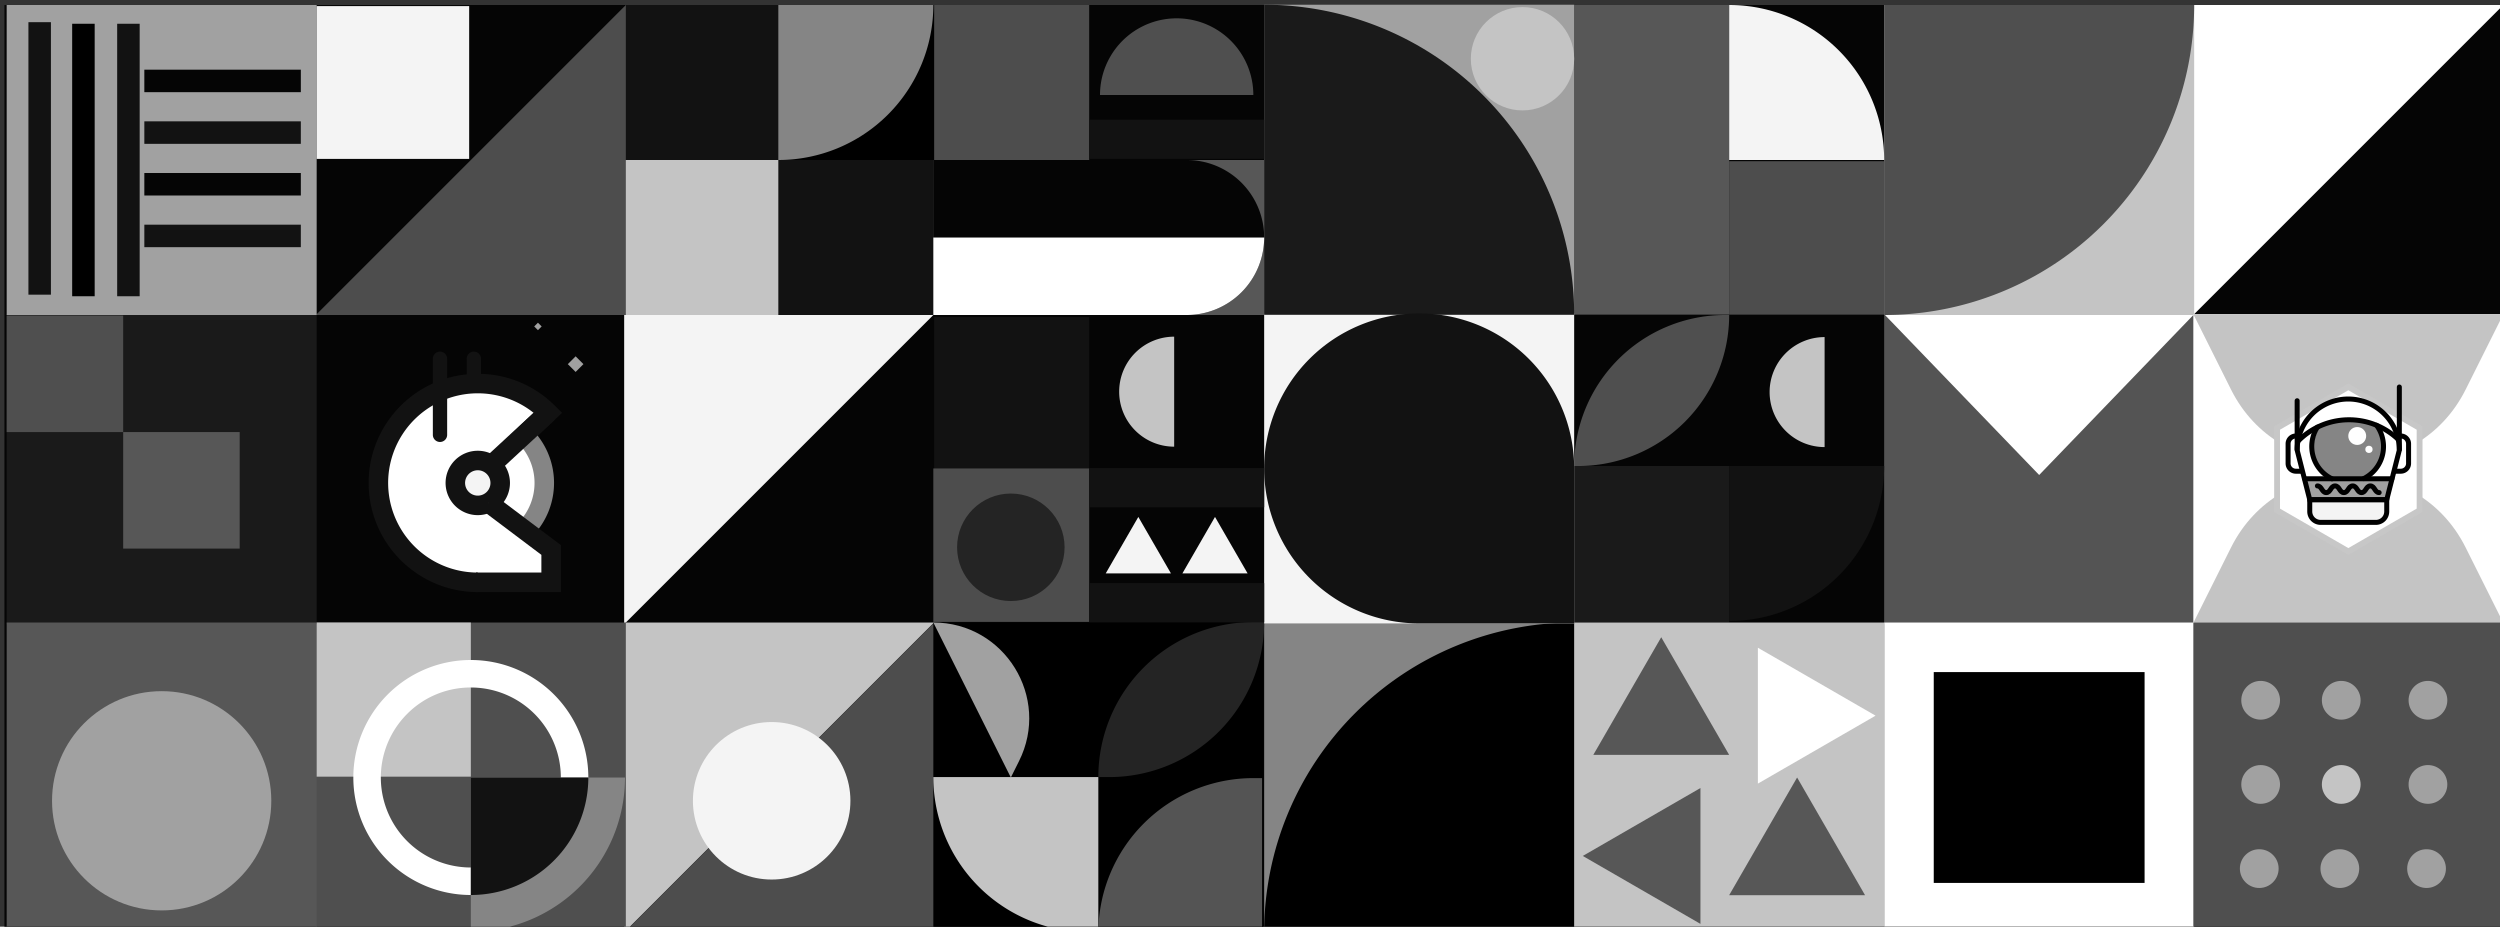 <svg xmlns="http://www.w3.org/2000/svg" id="Layer_1" data-name="Layer 1" viewBox="0 0 3000 1112"><rect x="0" y="0" width="3000" height="1112" fill="#333333" stroke="none"/><title>h6</title><g id="v2"><rect width="2999.61" height="1112" x="5.32" y="6" fill="#050505"/><polygon fill="#fff" points="2632 378 2632 6 3004 6 2632 378"/><rect width="372" height="372" x="2261" y="377" fill="#545454"/><polygon fill="#fff" points="2447 570 2261 377 2633 377 2447 570"/><rect width="372" height="372" x="2261" y="6" fill="#c4c4c4"/><path fill="#4f4f4f" d="M2261,6h372a0,0,0,0,1,0,0V6a372,372,0,0,1-372,372h0a0,0,0,0,1,0,0V6A0,0,0,0,1,2261,6Z"/><rect width="372" height="372" x="2632" y="377" fill="#fff"/><path fill="#c4c4c4" d="M2677.24,467.479,2632,377h372l-45.24,90.479C2900.764,583.472,2735.236,583.472,2677.24,467.479Z"/><path fill="#c4c4c4" d="M2677.24,656.995,2632,747.474h372l-45.24-90.479C2900.764,541.002,2735.236,541.002,2677.24,656.995Z"/><polygon fill="#fff" stroke="#c7c7c7" stroke-miterlimit="10" stroke-width="7" points="2732.487 513.629 2732.487 612.371 2818 661.742 2903.513 612.371 2903.513 513.629 2818 464.258 2732.487 513.629"/><polygon fill="#a1a1a1" points="2765.632 574.55 2862.055 574.55 2870.226 577.668 2864.08 599.672 2771.7 599.672 2765.632 574.55"/><path fill="#f4f4f4" stroke="#000" stroke-linecap="round" stroke-miterlimit="10" stroke-width="6" d="M2851.022,626.87h-66.263A13.059,13.059,0,0,1,2771.7,613.811V599.672h92.38v14.138A13.059,13.059,0,0,1,2851.022,626.87Z"/><path fill="#858585" d="M2800.954,574.55a41.184,41.184,0,0,1-15.23-63.902c7.551-9.15,55.055-9.615,62.598-1.1a41.182,41.182,0,0,1-14.285,65.001"/><path fill="none" stroke="#000" stroke-linecap="round" stroke-miterlimit="10" stroke-width="6" d="M2798.352,574.548a43.076,43.076,0,0,1-17.472-61.921"/><path fill="none" stroke="#000" stroke-linecap="round" stroke-miterlimit="10" stroke-width="6" d="M2851.896,510.363a43.07,43.07,0,0,1-15.473,63.965"/><path fill="none" stroke="#000" stroke-linecap="round" stroke-miterlimit="10" stroke-width="6" d="M2756.576,540.132a61.314,61.314,0,1,1,122.629,0L2864.08,599.672H2771.7Z"/><line x1="2756.576" x2="2756.576" y1="539.245" y2="480.892" fill="none" stroke="#000" stroke-linecap="round" stroke-miterlimit="10" stroke-width="6"/><line x1="2879.205" x2="2879.205" y1="539.245" y2="464.416" fill="none" stroke="#000" stroke-linecap="round" stroke-miterlimit="10" stroke-width="6"/><path fill="none" stroke="#000" stroke-linecap="round" stroke-miterlimit="10" stroke-width="6" d="M2761.352,565.454h-6.33a9.338,9.338,0,0,1-9.31-9.31V532.499a9.338,9.338,0,0,1,9.31-9.31h2.684"/><path fill="none" stroke="#000" stroke-linecap="round" stroke-miterlimit="10" stroke-width="6" d="M2874.648,565.454h6.33a9.338,9.338,0,0,0,9.31-9.31V532.499a9.338,9.338,0,0,0-9.31-9.31h-2.684"/><path fill="none" stroke="#000" stroke-linecap="round" stroke-miterlimit="10" stroke-width="6" d="M2757.236,529.876a85.674,85.674,0,0,1,120.624-2.583"/><line x1="2765.632" x2="2870.226" y1="574.546" y2="574.546" fill="none" stroke="#000" stroke-linecap="round" stroke-miterlimit="10" stroke-width="6"/><circle cx="2828.669" cy="523.188" r="10.74" fill="#fff"/><circle cx="2842.741" cy="539.245" r="4.343" fill="#fff"/><path fill="none" stroke="#000" stroke-linecap="round" stroke-miterlimit="10" stroke-width="6" d="M2854.978,591.11c-5.29,0-5.29-8-10.581-8s-5.29,8-10.581,8-5.292-8-10.584-8c-5.294,0-5.294,8-10.587,8-5.292,0-5.292-8-10.584-8-5.296,0-5.296,8-10.591,8s-5.296-8-10.591-8"/><rect width="372" height="372" x="2261" y="747" fill="#fff"/><polygon fill="#f4f4f4" points="749 749 749 377 1121 377 749 749"/><rect width="372" height="372" x="749" y="6"/><rect width="186" height="186" x="750" y="6" fill="#121212"/><rect width="186" height="186" x="749" y="192" fill="#c4c4c4"/><path fill="#858585" d="M934,6h186a0,0,0,0,1,0,0V6A186,186,0,0,1,934,192h0a0,0,0,0,1,0,0V6A0,0,0,0,1,934,6Z"/><rect width="186" height="186" x="934" y="192" fill="#121212"/><polygon fill="#c4c4c4" points="749 1119 749 747 1121 747 749 1119"/><polygon fill="#4d4d4d" points="1121 1119 749 1119 1121 747 1121 1119"/><rect width="372" height="372" x="1517" y="747" fill="#858585"/><path d="M1889,747h0a0,0,0,0,1,0,0v372a0,0,0,0,1,0,0H1517a0,0,0,0,1,0,0v0A372,372,0,0,1,1889,747Z"/><circle cx="926" cy="960.947" r="94.5" fill="#f4f4f4"/><rect width="396" height="372" x="1120" y="747"/><polygon fill="#4d4d4d" points="751 378 379 378 751 6 751 378"/><rect width="183.355" height="183.355" x="379.645" y="7.323" fill="#f4f4f4"/><rect width="372" height="372" x="379" y="747" fill="#4f4f4f"/><rect width="372" height="372" x="8" y="377" fill="#1a1a1a"/><rect width="139.812" height="139.812" x="8" y="378.673" fill="#4f4f4f"/><rect width="139.812" height="139.812" x="147.812" y="518.485" fill="#575757"/><rect width="372" height="372" x="8" y="6" fill="#a1a1a1"/><rect width="26.999" height="326.984" x="34.107" y="26.617" fill="#121212"/><rect width="26.999" height="326.984" x="86.604" y="28.508"/><rect width="26.999" height="326.984" x="140.601" y="28.508" fill="#121212"/><rect width="26.999" height="187.792" x="253.605" y="3.213" fill="#050505" transform="translate(364.213 -169.995) rotate(90)"/><rect width="26.999" height="187.792" x="253.605" y="65.213" fill="#121212" transform="translate(426.213 -107.995) rotate(90)"/><rect width="26.999" height="187.792" x="253.605" y="127.213" fill="#050505" transform="translate(488.213 -45.995) rotate(90)"/><rect width="26.999" height="187.792" x="253.605" y="189.213" fill="#121212" transform="translate(550.213 16.005) rotate(90)"/><rect width="372" height="372" x="8" y="747" fill="#575757"/><rect width="252.998" height="252.998" x="2320.501" y="806.501"/><rect width="372" height="372" x="2632" y="747" fill="#4f4f4f"/><circle cx="2712.78" cy="840.327" r="23.249" fill="#a1a1a1"/><circle cx="2809.48" cy="840.327" r="23.249" fill="#a1a1a1"/><circle cx="2913.537" cy="840.327" r="23.249" fill="#a1a1a1"/><circle cx="2712.78" cy="941.327" r="23.249" fill="#a1a1a1"/><circle cx="2809.48" cy="941.327" r="23.249" fill="#c4c4c4"/><circle cx="2913.537" cy="941.327" r="23.249" fill="#a1a1a1"/><circle cx="2711.102" cy="1042.326" r="23.249" fill="#a1a1a1"/><circle cx="2807.802" cy="1042.326" r="23.249" fill="#a1a1a1"/><circle cx="2911.859" cy="1042.326" r="23.249" fill="#a1a1a1"/><circle cx="194" cy="960.947" r="131.555" fill="#a1a1a1"/><rect width="186" height="186" x="1121" y="380.5" fill="#121212"/><rect width="397" height="186" x="1120" y="192" fill="#575757"/><path fill="#050505" d="M1120,192h304a93,93,0,0,1,93,93v0a93,93,0,0,1-93,93H1120a0,0,0,0,1,0,0V192A0,0,0,0,1,1120,192Z"/><path fill="#c4c4c4" d="M1409,536h0a66,66,0,0,1-66-66v0a66,66,0,0,1,66-66h0"/><path fill="#c4c4c4" d="M1120,932.5h198a0,0,0,0,1,0,0v186a0,0,0,0,1,0,0h-12a186,186,0,0,1-186-186v0A0,0,0,0,1,1120,932.5Z"/><path fill="#545454" d="M1504,933.737h10.5a0,0,0,0,1,0,0v186a0,0,0,0,1,0,0H1318a0,0,0,0,1,0,0v0A186,186,0,0,1,1504,933.737Z"/><path fill="#242424" d="M1504,746.5h13a0,0,0,0,1,0,0v0a186,186,0,0,1-186,186h-13a0,0,0,0,1,0,0v0A186,186,0,0,1,1504,746.5Z"/><path fill="#a1a1a1" d="M1213,933l-93-186h0c85.455,0,141.035,89.93,102.818,166.363Z"/><rect width="186" height="184.109" x="2075" y="193.446" fill="#4d4d4d"/><rect width="186" height="371.555" x="1889" y="6" fill="#575757"/><rect width="186" height="187.901" x="1889" y="559.208" fill="#1a1a1a"/><rect width="187" height="184.109" x="1120" y="562.154" fill="#4d4d4d"/><rect width="186" height="186" x="1121" y="6" fill="#4d4d4d"/><path fill="#4f4f4f" d="M2070.208,378H2075a0,0,0,0,1,0,0v0a181.208,181.208,0,0,1-181.208,181.208H1889a0,0,0,0,1,0,0v0A181.208,181.208,0,0,1,2070.208,378Z"/><path fill="#f4f4f4" d="M2075,6h0a186,186,0,0,1,186,186v0a0,0,0,0,1,0,0H2075a0,0,0,0,1,0,0V6A0,0,0,0,1,2075,6Z"/><path fill="#c4c4c4" d="M2189.527,536.5h0a66,66,0,0,1-66-66v0a66,66,0,0,1,66-66h0"/><path fill="#121212" d="M2075,559.208h186a0,0,0,0,1,0,0v0a186,186,0,0,1-186,186h0a0,0,0,0,1,0,0v-186A0,0,0,0,1,2075,559.208Z"/><rect width="372" height="372" x="1889" y="747" fill="#c4c4c4"/><rect width="372" height="372" x="1517" y="376.086" fill="#f4f4f4"/><rect width="372" height="372" x="1517" y="5.677" fill="#a1a1a1"/><path fill="#1a1a1a" d="M1517,5.677h0a372,372,0,0,1,372,372v0a0,0,0,0,1,0,0H1517a0,0,0,0,1,0,0v-372A0,0,0,0,1,1517,5.677Z"/><path fill="#121212" d="M1703,376.086h0a186,186,0,0,1,186,186v186a0,0,0,0,1,0,0H1703a186,186,0,0,1-186-186v0A186,186,0,0,1,1703,376.086Z"/><polygon fill="#575757" points="1993.473 764.668 1911.946 905.877 2075 905.877 1993.473 764.668"/><polygon fill="#fff" points="2250.666 858.807 2109.457 777.281 2109.457 940.334 2250.666 858.807"/><polygon fill="#575757" points="1899.334 1027.139 2040.543 1108.666 2040.543 945.612 1899.334 1027.139"/><polygon fill="#575757" points="2156.527 933 2075 1074.209 2238.054 1074.209 2156.527 933"/><polygon fill="#fff" points="629.449 521.791 652.236 566.682 634.946 640.099 593.771 606.459 600.987 552.609 629.449 521.791"/><path fill="#121212" d="M568.623,506.748a8.583,8.583,0,0,1-8.582-8.582V430.521a8.582,8.582,0,1,1,17.165,0v67.645A8.583,8.583,0,0,1,568.623,506.748Z"/><path d="M582.391,506.748H555.863a8.582,8.582,0,0,1,0-17.165h26.528a8.582,8.582,0,1,1,0,17.165Z"/><path fill="#fff" d="M629.449,521.791,657.65,495.21a119.252,119.252,0,1,0-84.324,203.575c24.549,0,46.14,8.962,65.105-3.755l23.602,3.266-.675-38.316L593.771,606.459h0l14.53-68.435,21.148-16.233"/><path fill="#121212" d="M573.327,710.489c-72.209,0-130.956-58.745-130.956-130.954s58.747-130.956,130.956-130.956a130.093,130.093,0,0,1,92.6,38.357l8.523,8.523-36.972,34.848-16.055-17.034L640.367,495.42a107.554,107.554,0,1,0-67.04,191.662"/><path fill="#858585" d="M639.059,643.219l-16.811-16.287a68.115,68.115,0,0,0-1.466-96.262l-8.768-8.517,9.404-8.875,8.011,8.49,7.662-7.888a91.523,91.523,0,0,1,1.969,129.339Z"/><circle cx="573.327" cy="579.534" r="26.925" fill="#f4f4f4"/><path fill="#121212" d="M573.327,618.162a38.628,38.628,0,1,1,38.629-38.627A38.672,38.672,0,0,1,573.327,618.162Zm0-53.849a15.221,15.221,0,1,0,15.222,15.222A15.239,15.239,0,0,0,573.327,564.312Z"/><line x1="657.65" x2="589.6" y1="495.21" y2="558.086"/><rect width="92.65" height="23.407" x="577.3" y="514.945" fill="#121212" transform="translate(-191.815 563.042) rotate(-42.736)"/><polyline fill="#fff" points="586.031 603.277 634.946 640.099 661.358 659.98 662.033 698.296 608.302 707.933"/><polygon fill="#121212" points="673.061 710.489 571.201 710.489 571.201 687.082 649.655 687.082 649.655 665.819 578.993 612.628 593.07 593.927 673.061 654.14 673.061 710.489"/><rect width="13.267" height="13.267" x="684.113" y="430.327" fill="#a1a1a1" transform="translate(-106.663 616.414) rotate(-45)"/><rect width="6.343" height="6.343" x="642.354" y="388.568" fill="#a1a1a1" transform="translate(-87.931 571.193) rotate(-45)"/><path fill="#121212" d="M527.998,530.373a8.583,8.583,0,0,1-8.582-8.582V430.521a8.582,8.582,0,1,1,17.165,0V521.79A8.583,8.583,0,0,1,527.998,530.373Z"/><rect width="185" height="185" x="380" y="747" fill="#c4c4c4"/><path fill="#fff" d="M565,825a108,108,0,1,1-76.367,31.632A107.293,107.293,0,0,1,565,825m0-33A141,141,0,1,0,706,933,141,141,0,0,0,565,792Z"/><path fill="#858585" d="M565,933H750a0,0,0,0,1,0,0v0a185,185,0,0,1-185,185h0a0,0,0,0,1,0,0V933A0,0,0,0,1,565,933Z"/><path fill="#121212" d="M565,1074A141,141,0,0,0,706,933H565Z"/><circle cx="1213" cy="656.75" r="64.5" fill="#242424"/><circle cx="1827" cy="70.5" r="62" fill="#c4c4c4"/><path fill="#4f4f4f" d="M1320,114a92,92,0,0,1,184,0Z"/><rect width="210" height="47" x="1307" y="699.75" fill="#121212"/><rect width="210" height="47" x="1307" y="561.75" fill="#121212"/><rect width="210" height="47" x="1307" y="143.677" fill="#121212"/><polygon fill="#f4f4f4" points="1366 620.308 1326.855 688.109 1405.145 688.109 1366 620.308"/><polygon fill="#f4f4f4" points="1458 620.308 1418.855 688.109 1497.145 688.109 1458 620.308"/><path fill="#fff" d="M1517,285H1120v93h304a93,93,0,0,0,93-93"/></g></svg>